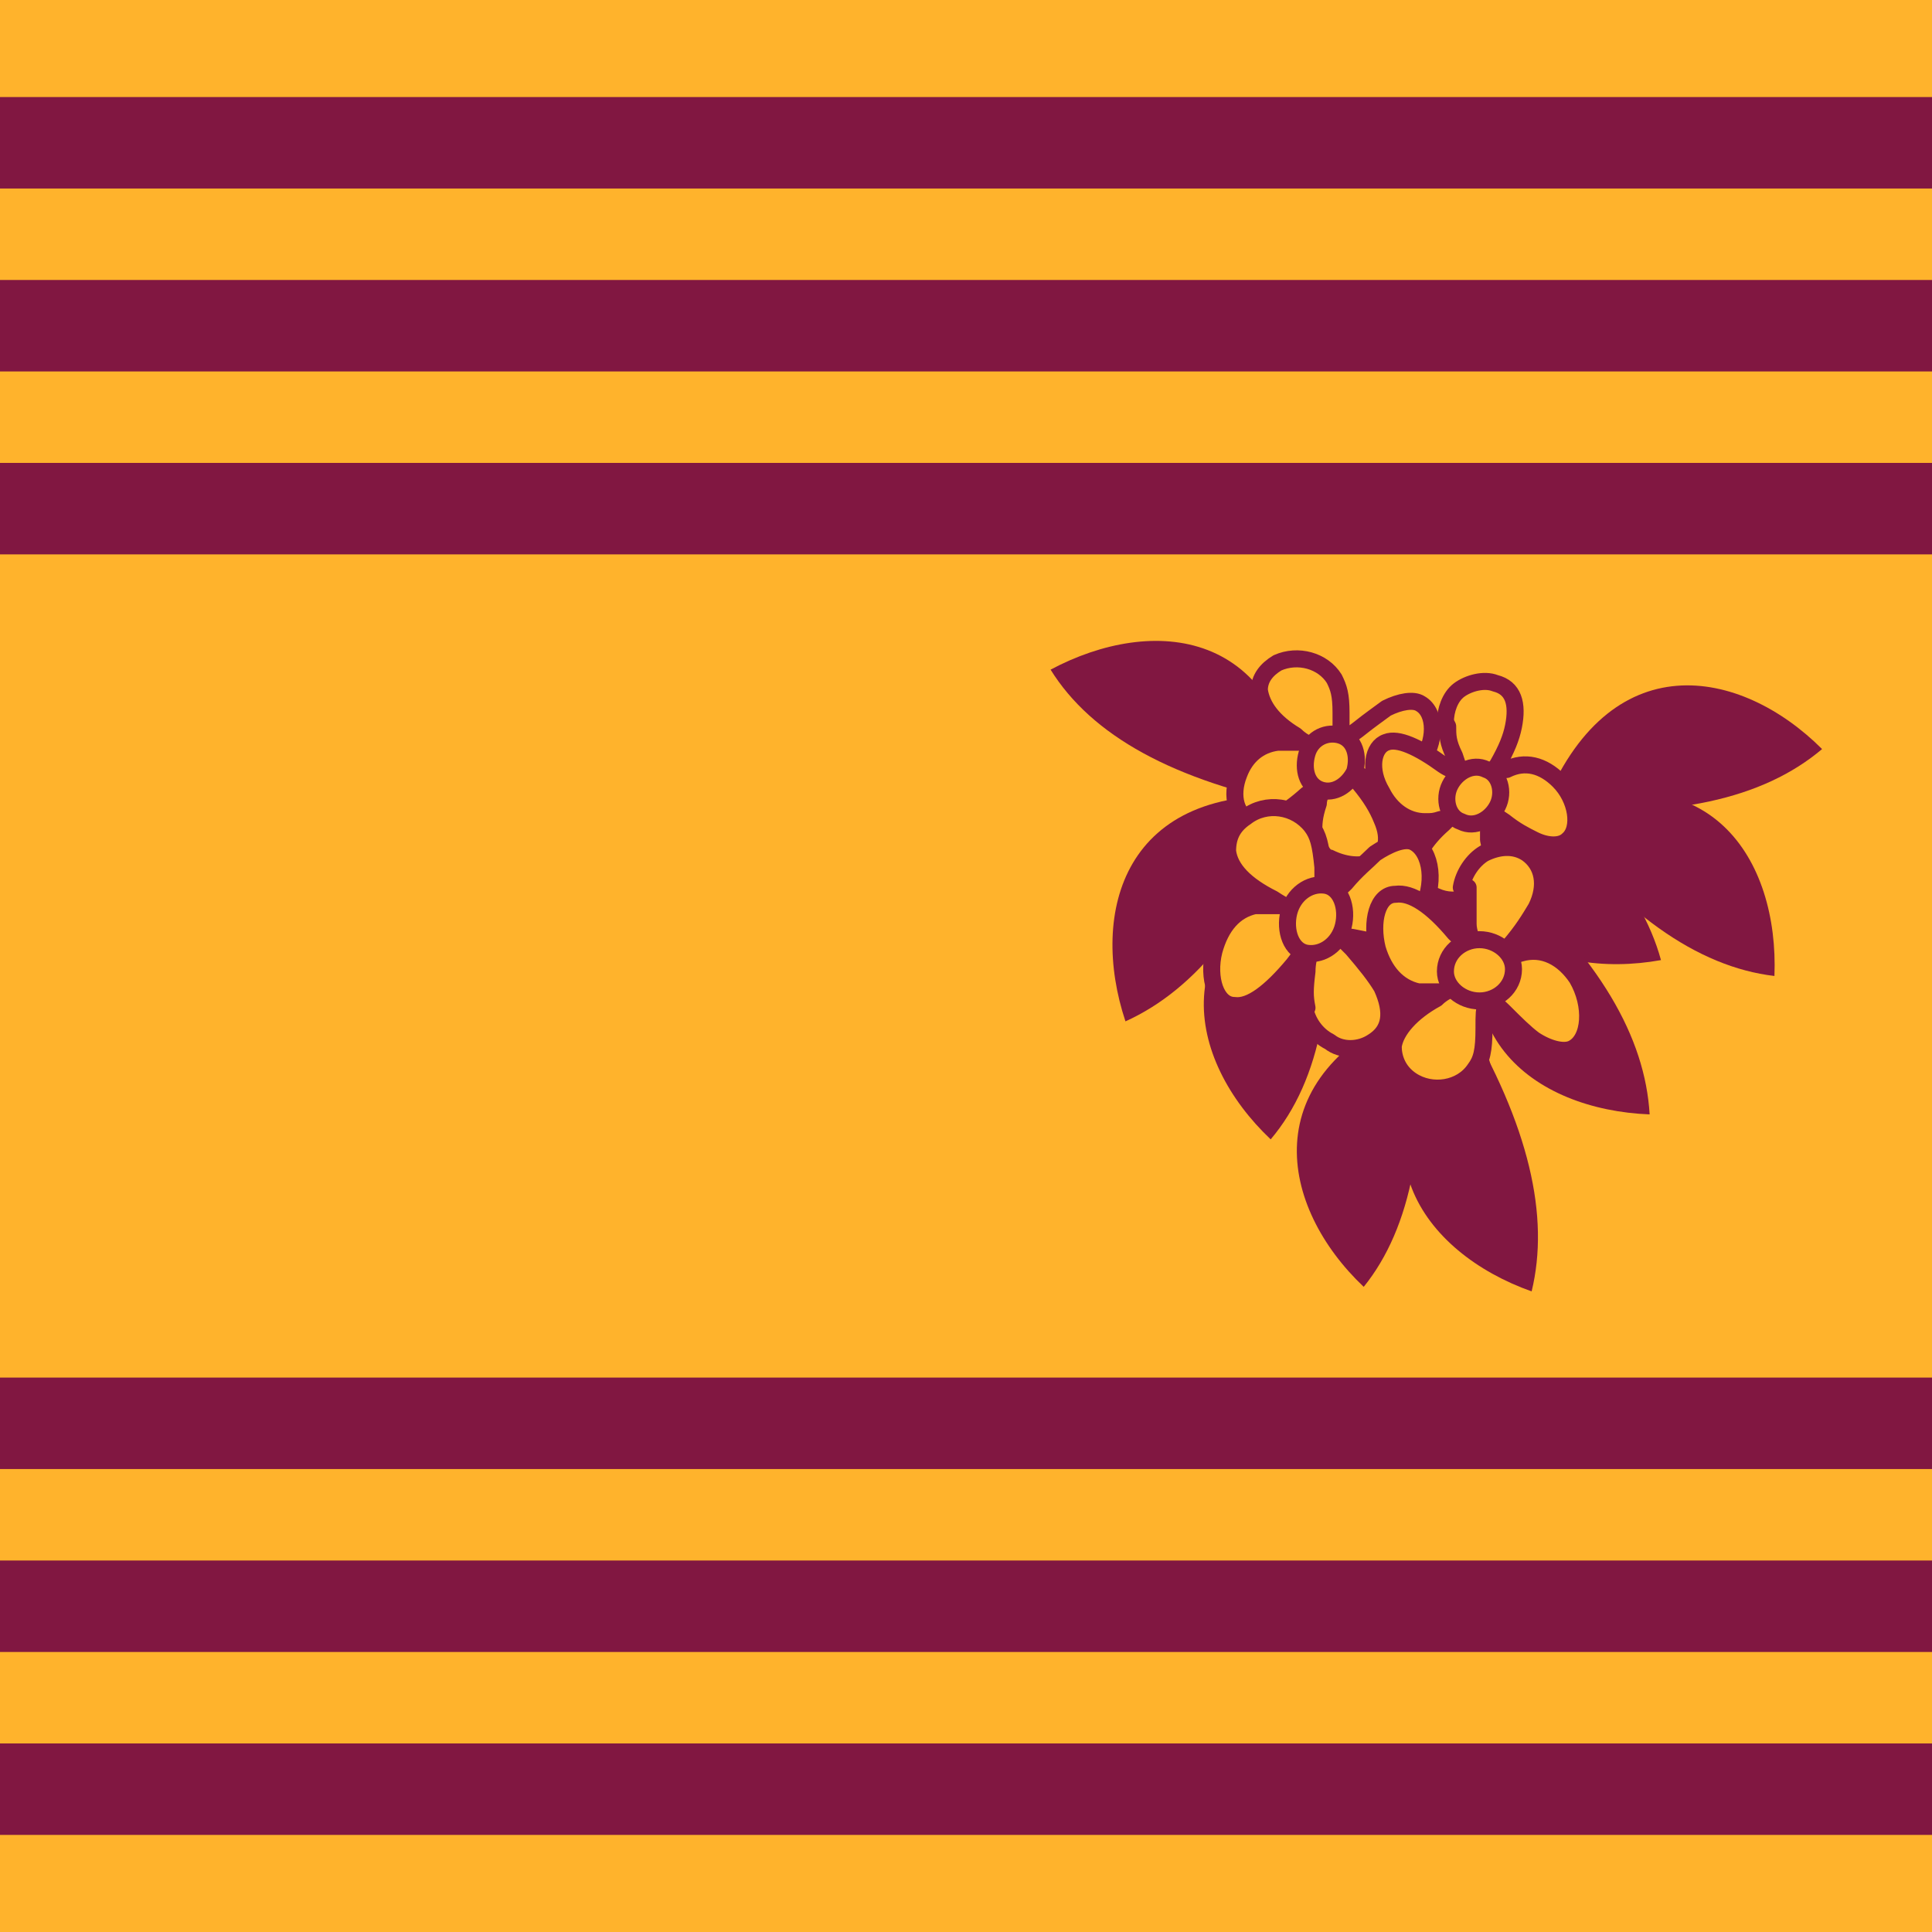 <?xml version="1.0" encoding="UTF-8" standalone="no"?>
<!DOCTYPE svg PUBLIC "-//W3C//DTD SVG 1.1//EN" "http://www.w3.org/Graphics/SVG/1.1/DTD/svg11.dtd">
<svg width="100%" height="100%" viewBox="0 0 400 400" version="1.1" xmlns="http://www.w3.org/2000/svg" xmlns:xlink="http://www.w3.org/1999/xlink" xml:space="preserve" xmlns:serif="http://www.serif.com/" style="fill-rule:evenodd;clip-rule:evenodd;">
    <g transform="matrix(0.4,0,0,0.4,-258.65,-4.26326e-14)">
        <g id="Group">
            <g id="Group1" serif:id="Group">
                <g>
                    <rect x="72.453" y="0" width="1607.55" height="1000" style="fill:rgb(255,179,44);"/>
                    <g transform="matrix(1.34,0,0,1.657,72.453,2.889)">
                        <path d="M0,42.857L1200,42.857M0,100L1200,100M0,157.143L1200,157.143M0,442.857L1200,442.857M0,500L1200,500M0,557.143L1200,557.143" style="fill-rule:nonzero;stroke:rgb(129,23,65);stroke-width:28.57px;"/>
                    </g>
                    <g transform="matrix(11.745,0,0,11.745,-1546.18,-4157.6)">
                        <g id="Layer_1">
                            <g>
                                <g>
                                    <path d="M247.25,385.485C252.35,388.785 254.8,390.4 254.8,393.2C248.4,392.9 242.65,391.285 247.25,385.485Z" style="fill:rgb(129,23,65);fill-rule:nonzero;"/>
                                    <path d="M251.3,387.1C256.2,389.9 259,393 259.9,396.3C254.9,397.2 249.5,394.8 251.3,387.1Z" style="fill:rgb(129,23,65);fill-rule:nonzero;"/>
                                    <path d="M245,391.9C245.7,397.5 244.9,401.6 242.7,404.2C239,400.7 237.8,395 245,391.9Z" style="fill:rgb(129,23,65);fill-rule:nonzero;"/>
                                    <path d="M245,392C249.6,395.3 252.1,398.6 252.6,401.9C247.5,402.3 242.4,399.4 245,392Z" style="fill:rgb(129,23,65);fill-rule:nonzero;"/>
                                    <path d="M248.1,387.4L250.2,388.7L252.5,388.5L253.5,390.1C253.5,390.1 253.2,393.4 253.2,393.7C253.2,394 253.9,395.8 253.9,395.8L252.3,396.9L248.1,398.6L244.2,395.4L241.7,395.7L240.6,392.6L241.8,390L244.9,388L248,387.4L248.1,387.4Z" style="fill:rgb(129,23,65);fill-rule:nonzero;"/>
                                    <path d="M244,389.1C242,394.4 239.4,397.6 236.3,399C234.7,394.2 236.2,388.5 244,389.1Z" style="fill:rgb(129,23,65);fill-rule:nonzero;"/>
                                    <path d="M244,389.5C238.4,388.4 234.8,386.4 233,383.5C237.5,381.1 243.3,381.6 244,389.5Z" style="fill:rgb(129,23,65);fill-rule:nonzero;"/>
                                    <path d="M254.7,389.6C260.4,390.1 264.4,389.2 267,387C263.4,383.4 257.6,382.3 254.7,389.6Z" style="fill:rgb(129,23,65);fill-rule:nonzero;"/>
                                    <path d="M254.7,389.7C258.1,394.2 261.5,396.6 264.9,397C265.1,391.9 262.1,386.9 254.7,389.7Z" style="fill:rgb(129,23,65);fill-rule:nonzero;"/>
                                    <path d="M252.9,392.4C257.2,396.2 259.2,399.7 259.4,403.1C254.3,402.9 249.6,399.5 252.9,392.4Z" style="fill:rgb(129,23,65);fill-rule:nonzero;"/>
                                    <path d="M251.2,398.7C254.1,403.6 255,407.6 254.2,410.9C249.4,409.2 245.9,404.5 251.2,398.7Z" style="fill:rgb(129,23,65);fill-rule:nonzero;"/>
                                    <path d="M249.1,398.4C249.7,404 248.9,408.1 246.8,410.7C243.1,407.2 241.9,401.4 249.1,398.4Z" style="fill:rgb(129,23,65);fill-rule:nonzero;"/>
                                </g>
                                <g>
                                    <g>
                                        <path d="M245.4,392C245,391.7 244.7,391.2 244.6,390.7C244.6,390.3 244.6,390 244.8,389.4C244.8,389.1 245,388.8 245,388.8L244.8,388.8C244.6,388.8 244.6,388.8 244.3,389C243.3,389.9 242.5,390.3 241.9,390.2C241.2,390 240.9,389.1 241.3,388.1C241.6,387.3 242.2,386.8 243,386.7L244.2,386.7C244.2,386.7 244,386.6 243.8,386.4C242.8,385.8 242.3,385.1 242.2,384.4C242.2,383.9 242.5,383.5 243,383.2C243.9,382.8 245,383.1 245.5,383.9C245.7,384.3 245.8,384.6 245.8,385.4L245.8,386.2C245.8,386.2 245.9,386.2 246,386.4L246.1,386.4C246.1,386.5 246.6,386.1 246.6,386.1C247.1,385.7 247.4,385.5 247.8,385.2C248.4,384.9 249,384.8 249.3,385C250,385.4 250,386.7 249.3,387.6C248.7,388.3 247.8,388.6 247,388.3C246.8,388.3 246.6,388.1 246.4,388.1L246.2,388.1L246.6,388.5C247.1,389.1 247.4,389.6 247.6,390.1C248,391 247.8,391.7 247.1,392C246.6,392.2 245.9,392.1 245.3,391.8L245.4,392Z" style="fill:rgb(255,179,44);fill-rule:nonzero;stroke:rgb(129,23,65);stroke-width:0.75px;stroke-linejoin:round;stroke-miterlimit:2;"/>
                                        <path d="M246.4,388C246.1,388.6 245.5,389 244.9,388.8C244.3,388.6 244.1,387.9 244.3,387.2C244.5,386.5 245.2,386.2 245.8,386.4C246.4,386.6 246.6,387.3 246.4,388Z" style="fill:rgb(255,179,44);fill-rule:nonzero;stroke:rgb(129,23,65);stroke-width:0.75px;stroke-linejoin:round;stroke-miterlimit:2;"/>
                                    </g>
                                    <g>
                                        <path d="M250.5,386C250.5,386.4 250.5,386.7 250.8,387.3C250.9,387.6 251,387.9 251,387.9L250.8,387.9C250.7,387.9 250.6,387.9 250.3,387.7C249.2,386.9 248.3,386.5 247.8,386.7C247.2,386.9 247,387.9 247.6,388.9C248,389.7 248.7,390.2 249.5,390.2C249.8,390.2 249.9,390.2 250.2,390.1C250.4,390.1 250.6,390 250.6,390C250.6,390 250.4,390.2 250.3,390.3C249.5,391 249,391.8 249.1,392.4C249.1,392.9 249.5,393.3 250,393.5C250.9,393.9 251.9,393.5 252.3,392.6C252.5,392.2 252.5,391.9 252.3,391L252.3,390.2L252.4,390L252.4,389.8L253,390.2C253.5,390.6 253.9,390.8 254.3,391C254.9,391.3 255.5,391.3 255.8,391C256.4,390.5 256.2,389.2 255.4,388.4C254.7,387.7 253.9,387.5 253.1,387.9C252.9,387.9 252.7,388.1 252.6,388.1L252.4,388.1L252.7,387.7C253.1,387 253.3,386.5 253.4,386C253.6,385 253.4,384.3 252.6,384.1C252.1,383.9 251.4,384.1 251,384.4C250.6,384.7 250.4,385.3 250.4,385.8L250.5,386Z" style="fill:rgb(255,179,44);fill-rule:nonzero;stroke:rgb(129,23,65);stroke-width:0.75px;stroke-linejoin:round;stroke-miterlimit:2;"/>
                                        <path d="M250.6,388.6C250.9,388 251.6,387.6 252.2,387.9C252.8,388.1 253,388.9 252.7,389.5C252.4,390.1 251.7,390.5 251.1,390.2C250.5,390 250.3,389.2 250.6,388.6Z" style="fill:rgb(255,179,44);fill-rule:nonzero;stroke:rgb(129,23,65);stroke-width:0.75px;stroke-linejoin:round;stroke-miterlimit:2;"/>
                                    </g>
                                    <g>
                                        <path d="M244.3,398.4C244.2,397.9 244.2,397.6 244.3,396.8C244.3,396.4 244.4,396.1 244.4,396.1L244.2,396.1C244,396.1 244,396.1 243.7,396.5C242.7,397.7 241.8,398.4 241.1,398.3C240.3,398.3 239.9,397.1 240.2,395.9C240.5,394.8 241.1,394.1 242,393.9L242.9,393.9C243.2,393.9 243.4,393.9 243.3,393.9C243.3,393.9 243.1,393.8 242.8,393.6C241.6,393 240.9,392.3 240.8,391.5C240.8,390.9 241,390.4 241.6,390C242.5,389.3 243.8,389.5 244.5,390.4C244.8,390.8 244.9,391.2 245,392.2C245,392.8 245,393.1 245.1,393.1C245.1,393.1 245.2,393.1 245.3,393.3L245.5,393.3C245.5,393.4 246,392.9 246,392.9C246.5,392.3 246.9,392 247.3,391.6C247.9,391.2 248.6,390.9 249,391.1C249.8,391.5 250,393 249.3,394.2C248.7,395.2 247.8,395.6 246.8,395.4C245.8,395.2 246.3,395.3 246.1,395.3L245.8,395.3L246.3,395.8C246.9,396.5 247.3,397 247.6,397.5C248.1,398.6 248,399.4 247.2,399.9C246.6,400.3 245.8,400.3 245.3,399.9C244.7,399.6 244.3,399 244.2,398.4L244.3,398.4Z" style="fill:rgb(255,179,44);fill-rule:nonzero;stroke:rgb(129,23,65);stroke-width:0.75px;stroke-linejoin:round;stroke-miterlimit:2;"/>
                                        <path d="M245.9,394.8C245.7,395.6 245,396.1 244.3,396C243.6,395.9 243.3,395 243.5,394.2C243.7,393.4 244.4,392.9 245.1,393C245.8,393.1 246.1,394 245.9,394.8Z" style="fill:rgb(255,179,44);fill-rule:nonzero;stroke:rgb(129,23,65);stroke-width:0.75px;stroke-linejoin:round;stroke-miterlimit:2;"/>
                                    </g>
                                    <g>
                                        <path d="M251.4,393.1L251.4,394.7C251.4,395.1 251.6,395.4 251.5,395.4L251.3,395.4C251.1,395.4 251.1,395.4 250.8,395.1C249.8,393.9 248.9,393.3 248.2,393.4C247.4,393.4 247.1,394.6 247.4,395.8C247.7,396.8 248.3,397.5 249.2,397.7L250.4,397.7C250.4,397.7 250.2,397.8 250,398C248.9,398.6 248.2,399.4 248.1,400.1C248.1,400.6 248.3,401.2 248.9,401.6C249.8,402.2 251.1,402 251.7,401.1C252,400.7 252.1,400.3 252.1,399.3C252.1,398.7 252.1,398.4 252.2,398.4C252.2,398.4 252.3,398.4 252.4,398.2L252.5,398.2C252.5,398.1 253,398.6 253,398.6C253.5,399.1 253.9,399.5 254.3,399.8C254.9,400.2 255.6,400.4 256,400.2C256.8,399.8 256.9,398.3 256.2,397.1C255.6,396.2 254.7,395.7 253.7,396C252.7,396.3 253.2,396.1 253.1,396.2L252.8,396.2L253.2,395.7C253.8,395 254.1,394.5 254.4,394C254.9,393 254.7,392.1 254,391.6C253.4,391.2 252.7,391.3 252.1,391.6C251.6,391.9 251.2,392.5 251.1,393.1L251.4,393.1Z" style="fill:rgb(255,179,44);fill-rule:nonzero;stroke:rgb(129,23,65);stroke-width:0.75px;stroke-linejoin:round;stroke-miterlimit:2;"/>
                                        <path d="M251.9,395.4C251.1,395.4 250.4,396 250.4,396.8C250.4,397.5 251.1,398.1 251.9,398.1C252.7,398.1 253.4,397.5 253.4,396.7C253.4,396 252.7,395.4 251.9,395.4Z" style="fill:rgb(255,179,44);fill-rule:nonzero;stroke:rgb(129,23,65);stroke-width:0.75px;stroke-linejoin:round;stroke-miterlimit:2;"/>
                                    </g>
                                </g>
                            </g>
                        </g>
                    </g>
                </g>
            </g>
        </g>
    </g>
</svg>
